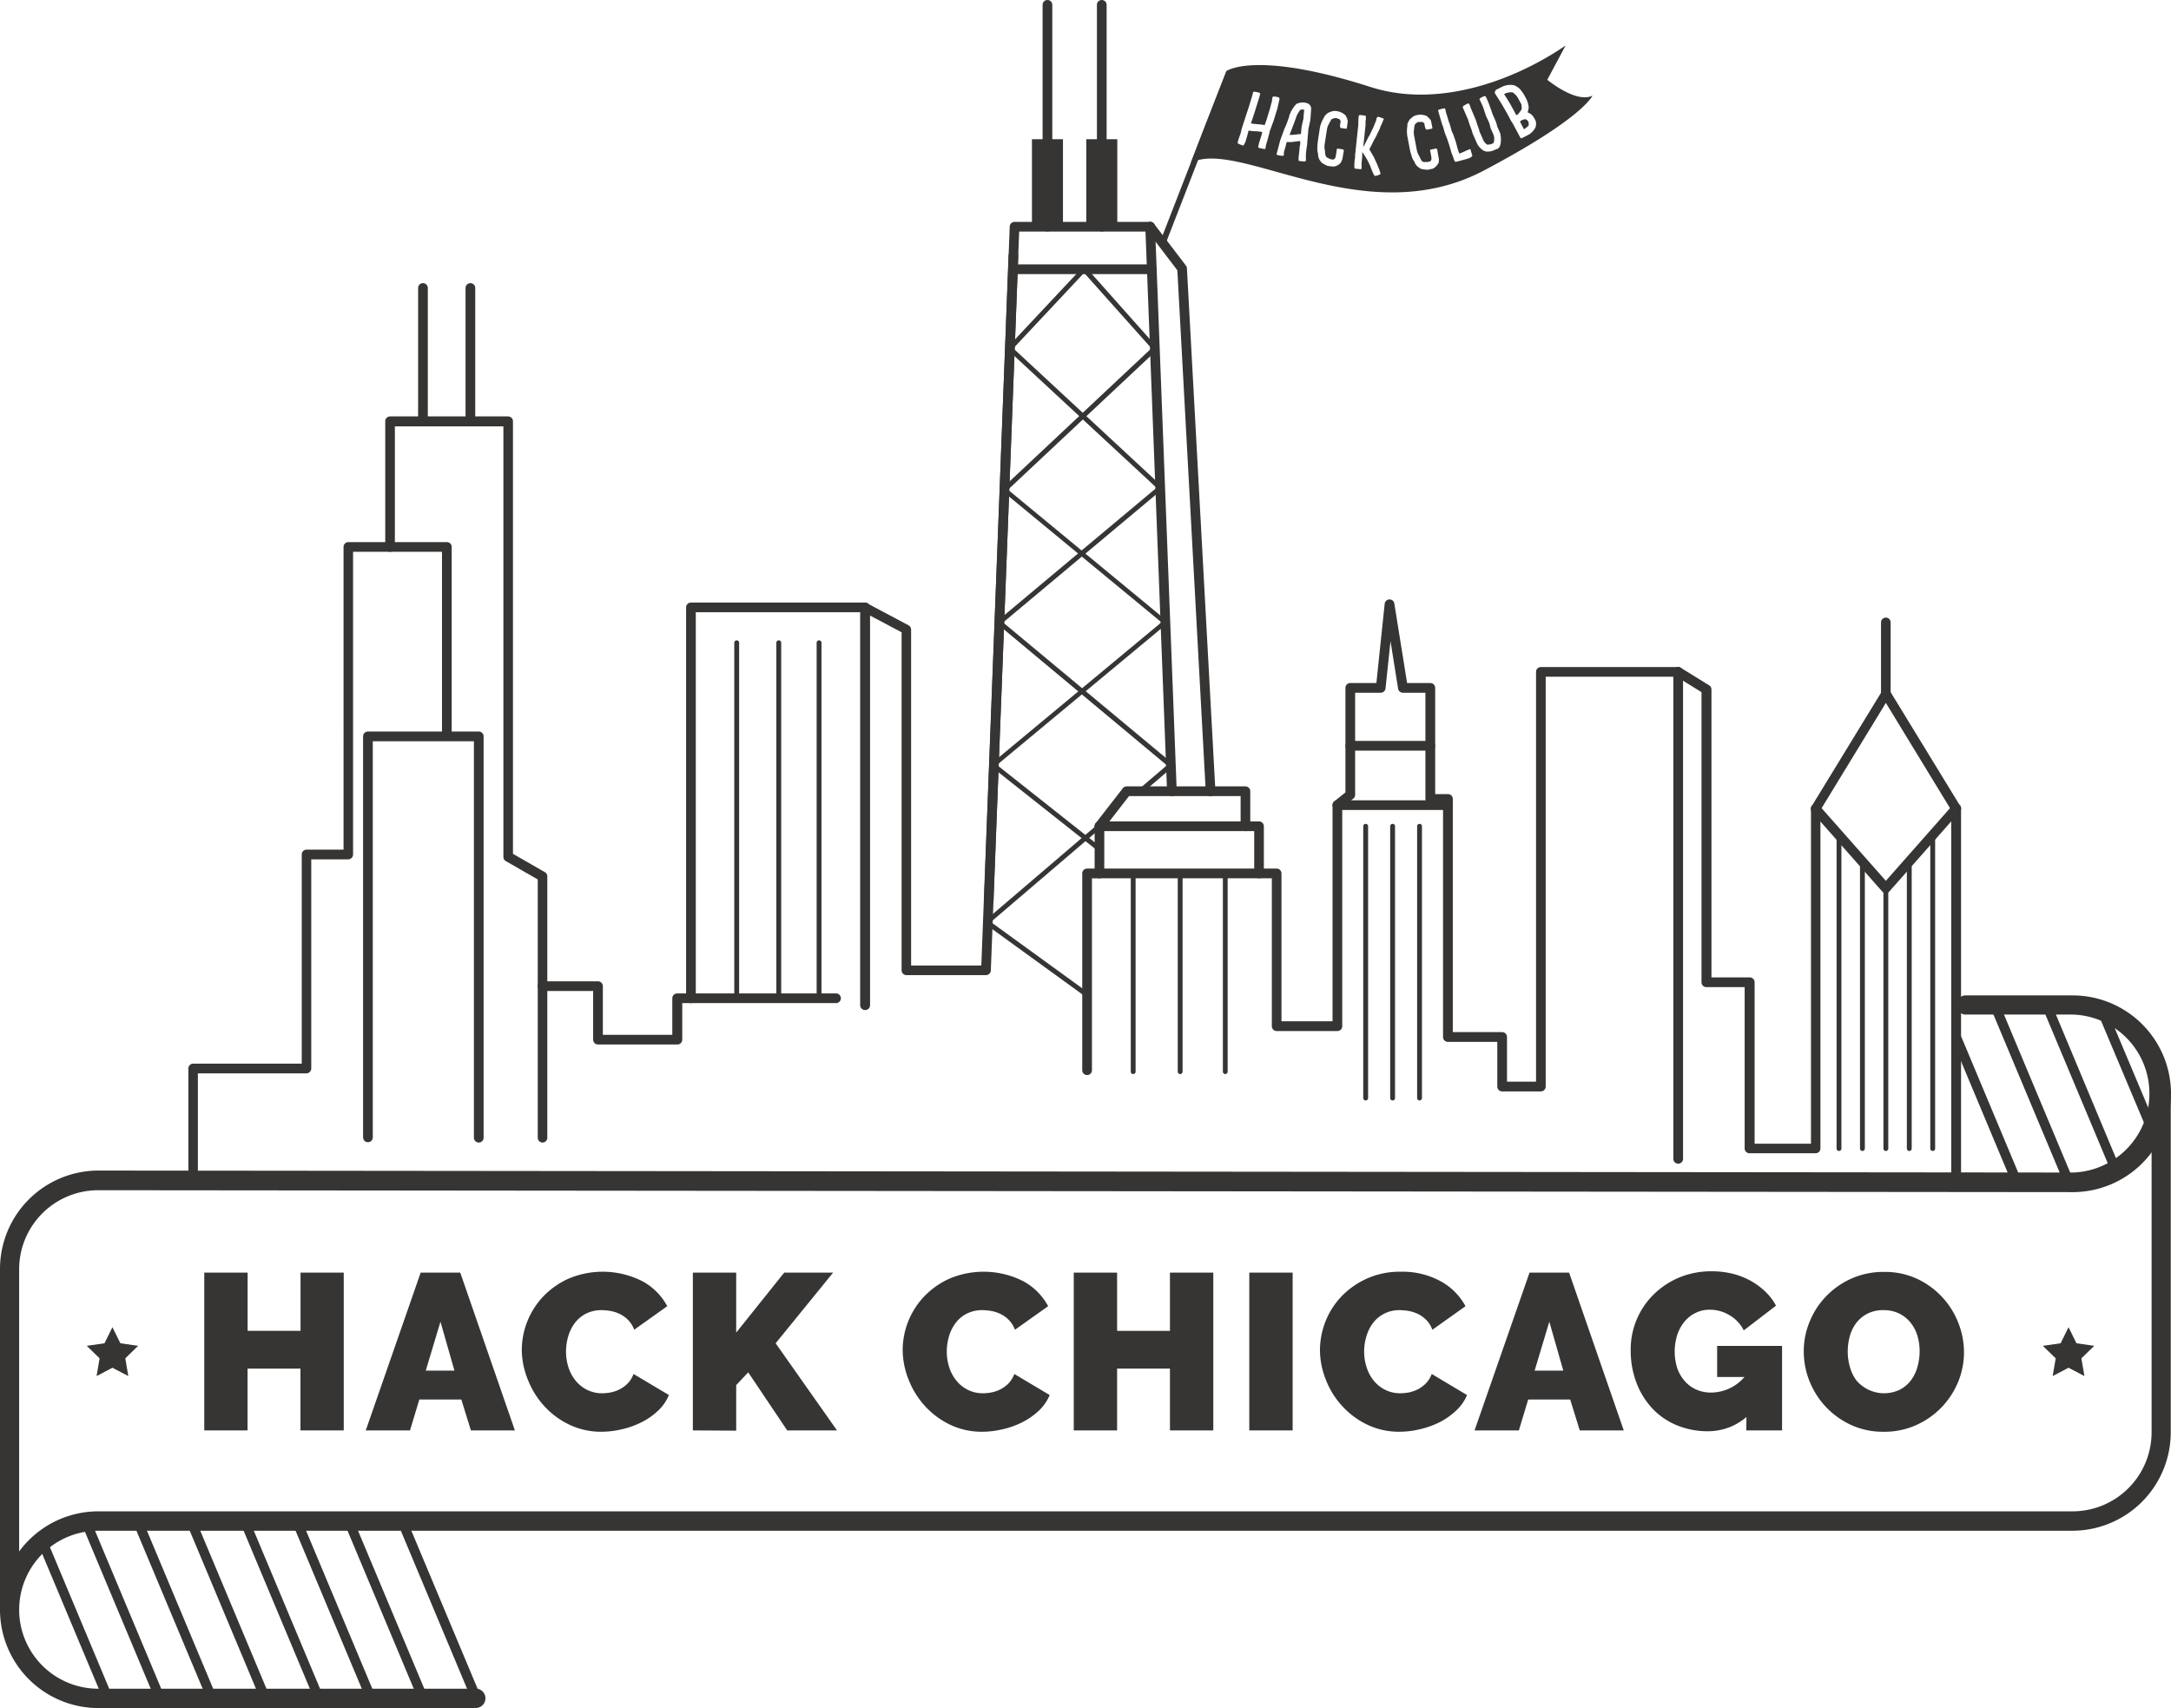 <svg id="Layer_1" data-name="Layer 1" xmlns="http://www.w3.org/2000/svg" viewBox="0 0 340.1 267.6"><defs><style>.cls-1{fill:#363534;}</style></defs><title>Hack Chicago Logo</title><line class="cls-1" x1="312.47" y1="158.25" x2="324.05" y2="185.88"/><line class="cls-1" x1="320.61" y1="158.25" x2="331.48" y2="184.2"/><line class="cls-1" x1="329.28" y1="159.03" x2="337.26" y2="178.07"/><line class="cls-1" x1="307.77" y1="166.47" x2="315.9" y2="185.88"/><line class="cls-1" x1="13.49" y1="239.28" x2="25" y2="266.75"/><line class="cls-1" x1="33.14" y1="266.75" x2="21.56" y2="239.12"/><line class="cls-1" x1="29.91" y1="239.12" x2="41.49" y2="266.75"/><line class="cls-1" x1="6.6" y1="242.27" x2="16.86" y2="266.75"/><line class="cls-1" x1="46.49" y1="239.12" x2="58.07" y2="266.75"/><line class="cls-1" x1="66.21" y1="266.75" x2="54.63" y2="239.12"/><line class="cls-1" x1="62.98" y1="239.12" x2="74.56" y2="266.75"/><line class="cls-1" x1="38.34" y1="239.12" x2="49.92" y2="266.75"/><path class="cls-1" d="M53.85,199.38V224.1H47.07v-9.68H38.78v9.68H32V199.38h6.79v9.12h8.29v-9.12Z"/><path class="cls-1" d="M65.9,199.38h6.2l8.56,24.72H73.77l-1.5-4.84H65.69l-1.46,4.84H57.3Zm5.29,15.35L69,207.07l-2.3,7.66Z"/><path class="cls-1" d="M81.74,211.53a12.28,12.28,0,0,1,3.34-8.39,12.64,12.64,0,0,1,4-2.82,13.73,13.73,0,0,1,11.54.4,9.58,9.58,0,0,1,3.91,3.92l-5.18,3.69a4.29,4.29,0,0,0-.92-1.5,4.8,4.8,0,0,0-1.28-.94,5.7,5.7,0,0,0-1.44-.49,8.15,8.15,0,0,0-1.44-.14,5.28,5.28,0,0,0-2.53.58,5.07,5.07,0,0,0-1.74,1.5,6.49,6.49,0,0,0-1,2.08,8.5,8.5,0,0,0-.33,2.32,8.12,8.12,0,0,0,.38,2.47,6.46,6.46,0,0,0,1.12,2.09,5.48,5.48,0,0,0,1.79,1.44,5.19,5.19,0,0,0,2.39.54,7.07,7.07,0,0,0,1.42-.15,5.57,5.57,0,0,0,1.41-.52,5,5,0,0,0,1.22-.94,4.32,4.32,0,0,0,.85-1.41l5.54,3.3a7.06,7.06,0,0,1-1.69,2.44,10.58,10.58,0,0,1-2.58,1.81,13.2,13.2,0,0,1-3.09,1.11,14.08,14.08,0,0,1-3.22.39,11.45,11.45,0,0,1-5-1.1,12.7,12.7,0,0,1-3.94-2.91,13.3,13.3,0,0,1-2.56-4.1A12.75,12.75,0,0,1,81.74,211.53Z"/><path class="cls-1" d="M108.54,224.1V199.38h6.79v9.4l7.52-9.4h7.66l-9,11.07,9.61,13.65h-7.8L117.21,215l-1.88,2v7.14Z"/><path class="cls-1" d="M141.41,211.53a12.28,12.28,0,0,1,3.34-8.39,12.64,12.64,0,0,1,4-2.82,13.73,13.73,0,0,1,11.54.4,9.64,9.64,0,0,1,3.91,3.92L159,208.33a4.3,4.3,0,0,0-.93-1.5,4.6,4.6,0,0,0-1.27-.94,5.7,5.7,0,0,0-1.44-.49,8.17,8.17,0,0,0-1.45-.14,5.27,5.27,0,0,0-2.52.58,5.07,5.07,0,0,0-1.74,1.5,6.49,6.49,0,0,0-1,2.08,8.5,8.5,0,0,0-.33,2.32,8.12,8.12,0,0,0,.38,2.47,6.46,6.46,0,0,0,1.12,2.09,5.37,5.37,0,0,0,1.79,1.44,5.18,5.18,0,0,0,2.38.54,7.09,7.09,0,0,0,1.43-.15,5.57,5.57,0,0,0,1.41-.52,5,5,0,0,0,1.22-.94,4.32,4.32,0,0,0,.85-1.41l5.54,3.3a7.2,7.2,0,0,1-1.69,2.44,11,11,0,0,1-2.58,1.81,13.12,13.12,0,0,1-3.1,1.11,14,14,0,0,1-3.22.39,11.48,11.48,0,0,1-5-1.1,12.66,12.66,0,0,1-3.93-2.91,13.12,13.12,0,0,1-2.56-4.1A12.75,12.75,0,0,1,141.41,211.53Z"/><path class="cls-1" d="M190.07,199.38V224.1h-6.79v-9.68H175v9.68h-6.79V199.38H175v9.12h8.28v-9.12Z"/><path class="cls-1" d="M195.71,224.1V199.38h6.79V224.1Z"/><path class="cls-1" d="M206.78,211.53a12.43,12.43,0,0,1,.85-4.46,12.14,12.14,0,0,1,2.49-3.93,12.76,12.76,0,0,1,4-2.82,12.56,12.56,0,0,1,5.33-1.08,12.41,12.41,0,0,1,6.21,1.48,9.67,9.67,0,0,1,3.92,3.92l-5.19,3.69a4.29,4.29,0,0,0-.92-1.5,4.75,4.75,0,0,0-1.27-.94,5.91,5.91,0,0,0-1.45-.49,8.15,8.15,0,0,0-1.44-.14,5.12,5.12,0,0,0-4.27,2.08,6.47,6.47,0,0,0-1,2.08,8.15,8.15,0,0,0-.34,2.32,7.83,7.83,0,0,0,.39,2.47,6.25,6.25,0,0,0,1.11,2.09,5.58,5.58,0,0,0,1.79,1.44,5.22,5.22,0,0,0,2.39.54,7.17,7.17,0,0,0,1.43-.15,5.86,5.86,0,0,0,1.41-.52,5,5,0,0,0,1.21-.94,4.34,4.34,0,0,0,.86-1.41l5.53,3.3A6.93,6.93,0,0,1,228.1,221a10.72,10.72,0,0,1-2.57,1.81,13.45,13.45,0,0,1-3.1,1.11,14,14,0,0,1-3.22.39,11.48,11.48,0,0,1-5-1.1,12.66,12.66,0,0,1-3.93-2.91,12.94,12.94,0,0,1-2.56-4.1A12.56,12.56,0,0,1,206.78,211.53Z"/><path class="cls-1" d="M239.61,199.38h6.2l8.56,24.72h-6.89l-1.5-4.84H239.4l-1.46,4.84H231Zm5.29,15.35-2.19-7.66-2.3,7.66Z"/><path class="cls-1" d="M273.59,222a9.19,9.19,0,0,1-6.1,2.23,12.51,12.51,0,0,1-4.59-.85,11,11,0,0,1-3.83-2.49,12.17,12.17,0,0,1-2.61-4,14.09,14.09,0,0,1-1-5.4,12.06,12.06,0,0,1,3.66-8.75,12.65,12.65,0,0,1,4-2.62,13.08,13.08,0,0,1,5-.95,14,14,0,0,1,3.21.36,11.85,11.85,0,0,1,2.83,1.08,11.24,11.24,0,0,1,2.35,1.71,8.6,8.6,0,0,1,1.71,2.24l-5.05,3.87a5.63,5.63,0,0,0-2.19-2.35,5.91,5.91,0,0,0-3.1-.89,5,5,0,0,0-2.23.49,5.18,5.18,0,0,0-1.74,1.35,6.54,6.54,0,0,0-1.15,2.08,8.67,8.67,0,0,0,0,5.27,6.19,6.19,0,0,0,1.17,2,5.31,5.31,0,0,0,1.79,1.32,5.72,5.72,0,0,0,2.34.47,6.93,6.93,0,0,0,5.22-2.44H269v-4.87h10.17V224.1h-5.6Z"/><path class="cls-1" d="M295.06,224.31a11.84,11.84,0,0,1-5.11-1.08,12.75,12.75,0,0,1-3.94-2.84,12.94,12.94,0,0,1-2.54-4,12.51,12.51,0,0,1-.9-4.67,12.1,12.1,0,0,1,.94-4.7,12.38,12.38,0,0,1,2.63-4,12.57,12.57,0,0,1,4-2.75,12.24,12.24,0,0,1,5.06-1,11.89,11.89,0,0,1,5.12,1.08,12.7,12.7,0,0,1,6.46,6.89,12.61,12.61,0,0,1,.89,4.63,12.16,12.16,0,0,1-.94,4.69,12.67,12.67,0,0,1-6.6,6.73A12.11,12.11,0,0,1,295.06,224.31Zm-5.6-12.54a8.43,8.43,0,0,0,.35,2.42,6.3,6.3,0,0,0,1,2.07,5.69,5.69,0,0,0,6.83,1.45,5.1,5.1,0,0,0,1.75-1.5,6.2,6.2,0,0,0,1-2.1,8.92,8.92,0,0,0,.33-2.41,8.52,8.52,0,0,0-.34-2.42,6.07,6.07,0,0,0-1.07-2.05,5.3,5.3,0,0,0-1.77-1.43,5.44,5.44,0,0,0-2.49-.54,5.33,5.33,0,0,0-2.52.56,5.18,5.18,0,0,0-1.76,1.48,6.19,6.19,0,0,0-1,2.09A8.71,8.71,0,0,0,289.46,211.77Z"/><path class="cls-1" d="M1.52,253.71A1.52,1.52,0,0,1,0,252.19a15.42,15.42,0,0,1,15.41-15.41H324.69a12.39,12.39,0,0,0,12.37-12.38V171.32a1.52,1.52,0,1,1,3,0V224.4a15.43,15.43,0,0,1-15.41,15.42H15.41A12.39,12.39,0,0,0,3,252.19,1.52,1.52,0,0,1,1.52,253.71Z"/><path class="cls-1" d="M74.28,267.6H15.41A15.42,15.42,0,0,1,0,252.19a1.52,1.52,0,0,1,3,0,12.39,12.39,0,0,0,12.37,12.38H74.28a1.52,1.52,0,1,1,0,3Z"/><path class="cls-1" d="M1.52,253.71A1.52,1.52,0,0,1,0,252.19V198.8a15.43,15.43,0,0,1,15.41-15.41l309.28.31a12.38,12.38,0,0,0,0-24.75H307.76a1.52,1.52,0,0,1,0-3h16.93a15.41,15.41,0,1,1,0,30.82l-309.28-.3A12.39,12.39,0,0,0,3,198.8v53.39A1.52,1.52,0,0,1,1.52,253.71Z"/><path class="cls-1" d="M324.05,185.81a.75.75,0,0,1-.7-.46l-11.58-27.63a.76.76,0,0,1,1.4-.59l11.58,27.63a.76.76,0,0,1-.41,1A.72.72,0,0,1,324.05,185.81Z"/><path class="cls-1" d="M331.49,184.13a.75.75,0,0,1-.7-.46l-10.88-25.95a.76.76,0,0,1,1.4-.59l10.87,26a.75.75,0,0,1-.4,1A.79.79,0,0,1,331.49,184.13Z"/><path class="cls-1" d="M337.26,178a.76.76,0,0,1-.7-.46l-8-19a.77.77,0,0,1,.41-1,.76.76,0,0,1,1,.41l8,19a.76.76,0,0,1-.4,1A.8.8,0,0,1,337.26,178Z"/><path class="cls-1" d="M315.9,185.81a.76.76,0,0,1-.7-.46l-9.31-22.23a.75.75,0,0,1,.4-1,.76.76,0,0,1,1,.4l9.31,22.23a.76.76,0,0,1-.4,1A.8.8,0,0,1,315.9,185.81Z"/><path class="cls-1" d="M25,266.68a.77.77,0,0,1-.7-.46L12.79,238.75a.76.76,0,0,1,1.4-.59L25.7,265.63a.75.75,0,0,1-.4,1A.8.8,0,0,1,25,266.68Z"/><path class="cls-1" d="M33.14,266.68a.76.76,0,0,1-.7-.46L20.86,238.59a.76.76,0,0,1,1.4-.59l11.58,27.63a.76.76,0,0,1-.4,1A.8.8,0,0,1,33.14,266.68Z"/><path class="cls-1" d="M41.49,266.68a.75.75,0,0,1-.7-.46L29.21,238.59a.76.76,0,0,1,1.4-.59l11.58,27.63a.75.75,0,0,1-.41,1A.72.72,0,0,1,41.49,266.68Z"/><path class="cls-1" d="M16.86,266.68a.75.75,0,0,1-.7-.46L5.9,241.74a.75.75,0,0,1,.4-1,.77.77,0,0,1,1,.41l10.25,24.47a.75.75,0,0,1-.4,1A.79.79,0,0,1,16.86,266.68Z"/><path class="cls-1" d="M58.07,266.68a.76.76,0,0,1-.7-.46L45.79,238.59a.76.76,0,0,1,1.4-.59l11.58,27.63a.75.75,0,0,1-.4,1A.8.8,0,0,1,58.07,266.68Z"/><path class="cls-1" d="M66.21,266.68a.76.76,0,0,1-.7-.46L53.93,238.59a.76.76,0,0,1,1.4-.59l11.58,27.63a.76.76,0,0,1-.4,1A.8.8,0,0,1,66.21,266.68Z"/><path class="cls-1" d="M74.56,266.68a.75.75,0,0,1-.7-.46L62.28,238.59a.76.76,0,0,1,1.4-.59l11.58,27.63a.75.75,0,0,1-.41,1A.72.72,0,0,1,74.56,266.68Z"/><path class="cls-1" d="M49.92,266.68a.75.75,0,0,1-.69-.46L37.65,238.59A.76.76,0,1,1,39,238l11.58,27.63a.75.75,0,0,1-.4,1A.8.8,0,0,1,49.92,266.68Z"/><polygon class="cls-1" points="17.61 207.93 18.86 210.45 21.64 210.85 19.63 212.81 20.1 215.59 17.61 214.28 15.13 215.59 15.6 212.81 13.59 210.85 16.37 210.45 17.61 207.93"/><polygon class="cls-1" points="324.05 207.93 325.29 210.45 328.08 210.85 326.06 212.81 326.54 215.59 324.05 214.28 321.56 215.59 322.04 212.81 320.02 210.85 322.81 210.45 324.05 207.93"/><path class="cls-1" d="M157.35,77.09a.36.36,0,0,1-.27-.12.38.38,0,0,1,0-.54l23.3-21.86L169.83,42.75l-11.35,12.1a.38.38,0,0,1-.54,0,.39.39,0,0,1,0-.54l11.64-12.41a.37.37,0,0,1,.28-.12.39.39,0,0,1,.28.13L181.2,54.34a.37.37,0,0,1,0,.53L157.61,77A.38.38,0,0,1,157.35,77.09Z"/><path class="cls-1" d="M182.57,97.9a.36.36,0,0,1-.24-.09L157.11,77a.39.39,0,0,1-.05-.54.38.38,0,0,1,.53,0l25.22,20.82a.38.38,0,0,1,.05.53A.38.38,0,0,1,182.57,97.9Z"/><path class="cls-1" d="M155.63,120.27a.36.36,0,0,1-.29-.13.39.39,0,0,1,0-.54l26.93-22.37a.39.39,0,0,1,.54,0,.38.38,0,0,1-.05.53l-26.94,22.38A.35.35,0,0,1,155.63,120.27Z"/><path class="cls-1" d="M172.23,133.42a.35.35,0,0,1-.23-.09l-16.6-13.14a.37.37,0,0,1-.07-.53.39.39,0,0,1,.54-.06l16.6,13.14a.38.38,0,0,1,.06.53A.36.36,0,0,1,172.23,133.42Z"/><path class="cls-1" d="M156.55,97.9a.35.35,0,0,1-.29-.14.38.38,0,0,1,.05-.53l24.87-20.81L157.94,54.87a.38.38,0,0,1,0-.53.37.37,0,0,1,.54,0L182,76.16a.41.41,0,0,1,.13.29.42.42,0,0,1-.14.28L156.8,97.81A.4.4,0,0,1,156.55,97.9Z"/><path class="cls-1" d="M154.64,144.88a.39.39,0,0,1-.29-.13.38.38,0,0,1,0-.54l18.06-15.44a.39.39,0,0,1,.54,0,.38.38,0,0,1,0,.53l-18.07,15.44A.38.38,0,0,1,154.64,144.88Z"/><path class="cls-1" d="M178.67,124.34a.41.41,0,0,1-.29-.13.4.4,0,0,1,0-.54l4.42-3.77L156.31,97.81a.38.38,0,0,1,.48-.58l26.88,22.37a.37.37,0,0,1,.14.29.39.39,0,0,1-.13.29l-4.76,4.07A.38.38,0,0,1,178.67,124.34Z"/><path class="cls-1" d="M170.3,156.24a.34.34,0,0,1-.22-.07l-15.67-11.36a.38.38,0,0,1,.45-.62l15.66,11.36a.38.38,0,0,1,.09.53A.37.37,0,0,1,170.3,156.24Z"/><path class="cls-1" d="M203.45,17.59a2.49,2.49,0,0,0-.43.9c-.2.54-.54,1.42-1,2.65h0a10.06,10.06,0,0,0,1.47-.13l.31,0c.06-.69.1-1.08.11-1.18l.15-.66.12-.52.13-1.48-.28,0C203.79,17.11,203.6,17.26,203.45,17.59Z"/><path class="cls-1" d="M239.47,19.16c-.16-.31-.33-.46-.5-.47a1.19,1.19,0,0,0-.46.09l-.2.1-.2.17.63,1.2h0c.57-.37.82-.62.75-.76s0-.1,0-.24Z"/><path class="cls-1" d="M238.34,16.36l-.54-1a2.54,2.54,0,0,0-.87-.9,2.66,2.66,0,0,0-1,.13l-.31.16c.68,1,1.32,2.16,1.93,3.32h0a1.5,1.5,0,0,0,.54-.55,1,1,0,0,0,.31-.66A2,2,0,0,1,238.34,16.36Z"/><path class="cls-1" d="M242.39,12.5l2.87-5.37c-7.63,5.23-19.72,10-30.62,6.48-18-5.77-22.51-2.48-22.51-2.48l-3.2,8.18-2.39,6.21c7.49-3.95,27.18,11.08,45.93,1.19,15.65-8.26,17-11.73,17-11.73C246.93,16.26,242.39,12.5,242.39,12.5Zm-43.52,8.19,0,.14q-.08.23-.24.87l-.21.71a4.74,4.74,0,0,0-.18.87c0,.08-.19.09-.49,0a2.59,2.59,0,0,1-.52-.12c-.12,0-.15-.16-.09-.36a.47.47,0,0,1,.06-.15c0-.19.15-.59.35-1.23a7.25,7.25,0,0,0,.19-.74,8.47,8.47,0,0,0-1.45-.13l-.7-.09c-.05.28-.21.84-.46,1.68a2.87,2.87,0,0,1-.33.65h-.09c-.59-.18-.87-.33-.83-.45.08-.27.12-.43.13-.49l.37-1.06.12-.54.15-.49,1-3.06c.34-1.11.56-1.85.66-2.24,0-.14.35-.11.93.06.15.05.2.12.17.23s-.07.2-.08.19v.12l-.62,2c-.24.76-.48,1.51-.75,2.27a11.19,11.19,0,0,0,1.36.15c.47.06.73.1.79.12.12-.28.22-.58.32-.89l.56-1.84c.11-.45.19-.76.25-.94a5.37,5.37,0,0,1,.11-.7c.05-.14.35-.13.91,0,.18.06.22.23.13.53l-.28,1.24-.62,2C199.31,19.46,199.12,20,198.87,20.69Zm6.42-2.06c0,.14-.12.66-.32,1.58l-.18,2.13c0,.28-.06.54-.09.79a8.93,8.93,0,0,0-.13,1.45,5.64,5.64,0,0,1,0,.63c0,.11-.38.11-1.07,0-.09,0-.1-.4,0-1.12q.06-.51.09-.87c0-.07,0-.27.1-.61l0-.51c-.09,0-.56.05-1.41.16l-.27,0a3.87,3.87,0,0,0-.45,0l-.17.7c-.13.44-.22.74-.26.92,0,0,0,.09,0,.22l0,.18c0,.15-.31.17-.81.05-.19,0-.3-.1-.34-.19l0,0c.2-.72.39-1.45.58-2.19.41-1.08.61-1.66.63-1.73a10.58,10.58,0,0,0,.62-1.55A2.17,2.17,0,0,0,202,18a3.55,3.55,0,0,0,.26-.6c.05,0,.11-.12.19-.31l.21-.28q.41-.61.63-.6a2.09,2.09,0,0,1,1.35-.08.93.93,0,0,1,.74.7,1.43,1.43,0,0,1,0,.47ZM211,20c0,.13-.08.18-.19.16l-.71-.1c-.12,0-.17-.13-.17-.32s0-.3.09-.68a.6.6,0,0,0-.18-.38l-.49-.19-.18,0c-.43.09-.66.21-.68.35s-.13.18-.3.56a2.33,2.33,0,0,0-.31.86c-.13.82-.26,1.65-.39,2.51a3.55,3.55,0,0,0,.08.92c0,.34.06.56.08.66s.23.38.4.41a2,2,0,0,1,.32.17l.46.07a.45.45,0,0,0,.37-.34,1.06,1.06,0,0,0,.06-.19l.06-.43.08-.43a1.28,1.28,0,0,1,0-.19.21.21,0,0,1,.23-.13l.67.1a.22.22,0,0,1,.21.27l-.09.5-.1.61a2,2,0,0,1-.35.8,1.79,1.79,0,0,1-1,.52s-.06,0-.17,0L208,26c-.67-.29-1-.51-1.07-.67a1.78,1.78,0,0,1-.45-1.24,2.66,2.66,0,0,1-.1-1.07s0-.29.06-.85l.34-2.22a4.87,4.87,0,0,1,.53-1.37.64.64,0,0,0,.14-.32,3.93,3.93,0,0,1,.61-.59l.52-.2a1.43,1.43,0,0,1,.53-.09,3.49,3.49,0,0,1,.44.05,2.57,2.57,0,0,1,1.19.6,2,2,0,0,1,.39,1Zm5.74-1.32a6.09,6.09,0,0,1-.48,1.13,3.22,3.22,0,0,1-.38.89,11,11,0,0,1-.49,1,5.7,5.7,0,0,0-.36.69l-.51,1c.18.32.42.74.72,1.24.06.16.15.36.27.61a8.7,8.7,0,0,1,.35.8,9.47,9.47,0,0,1,.41,1.15c0,.13-.27.25-.76.36h-.12c-.1,0-.29-.38-.57-1.11a9.8,9.8,0,0,0-1-2,4.25,4.25,0,0,0-.42-.61h0l0,.44q0,.3,0,.33l-.11,1a4.87,4.87,0,0,1,0,.82c0,.07-.12.1-.25.08l-.73-.08c-.12,0-.17-.17-.14-.46a.58.58,0,0,0,0-.17c0-.09,0-.44.11-1.05,0-.24,0-.36,0-.38l.51-4.83a8.85,8.85,0,0,1,.07-1.37.2.2,0,0,1,.22-.14l.67.08c.17,0,.24.09.23.21a2.21,2.21,0,0,0,0,.42,1.14,1.14,0,0,0-.06.25v.61c-.13,1.29-.25,2.46-.38,3.52h0a1.17,1.17,0,0,1,.21-.4c.4-.78.6-1.19.6-1.21a2.88,2.88,0,0,0,.36-.66,14.6,14.6,0,0,0,.75-1.68,1.78,1.78,0,0,0,.18-.61c.09-.17.18-.26.29-.25.62.18.92.31.91.39Zm8.6,6.85a1.81,1.81,0,0,1-.78.83s0,.06-.15.08l-.77.16c-.73-.05-1.15-.14-1.24-.28a1.77,1.77,0,0,1-.83-1,2.43,2.43,0,0,1-.46-1s-.12-.27-.23-.82l-.42-2.2a5,5,0,0,1,0-1.48.63.63,0,0,0,0-.34,3.51,3.51,0,0,1,.38-.76l.42-.37a1.61,1.61,0,0,1,.47-.26l.43-.1a2.67,2.67,0,0,1,1.32.17c.44.37.67.64.7.8l.2,1a.15.15,0,0,1-.12.21l-.71.14c-.12,0-.2-.05-.26-.23a4.85,4.85,0,0,1-.15-.67c0-.1-.12-.19-.29-.3l-.53,0-.18,0c-.38.23-.55.41-.53.55a2.73,2.73,0,0,0-.09.63,2.36,2.36,0,0,0,0,.92c.15.8.31,1.63.47,2.49a3.61,3.61,0,0,0,.39.84,5.22,5.22,0,0,0,.3.6.56.56,0,0,0,.52.25,1.46,1.46,0,0,1,.35,0l.45-.09a.44.44,0,0,0,.24-.45,1.28,1.28,0,0,0,0-.19l-.08-.42-.07-.44a.64.64,0,0,1-.06-.18.2.2,0,0,1,.17-.2l.67-.13a.22.22,0,0,1,.29.18l.08.5.11.61A2.05,2.05,0,0,1,225.36,25.55Zm4.65-.71a.61.61,0,0,1-.22.08c-1,.28-1.49.42-1.5.4l0,0-.2.05c-.12,0-.22-.09-.3-.37,0-.06-.16-.45-.43-1.16a23.15,23.15,0,0,0-1-3l-.25-.87a5.59,5.59,0,0,0-.2-.55c-.33-1.13-.53-1.79-.58-2s.08-.21.33-.29c.47-.14.72-.16.75-.07a4.87,4.87,0,0,1,.14.61c.13.39.26.8.37,1.22a4.75,4.75,0,0,0,.2.52l.35,1.25s.13.18.26.57a16.76,16.76,0,0,1,.61,2l.23.72a.13.13,0,0,0,.17.1l.71-.3c.2-.1.44-.21.71-.32s.23.05.29.26.17.51.21.66S230.46,24.67,230,24.84Zm4.53-1.49-.7.3a2.69,2.69,0,0,1-1,.11,1.53,1.53,0,0,1-.63-.29,2.87,2.87,0,0,1-.79-.94l-.7-1.59c-.12-.41-.19-.65-.22-.72q-.39-1-.48-1.41l-.7-1.62a0,0,0,0,1,0,0l0,0-.14-.31c0-.15.05-.28.32-.4a1.74,1.74,0,0,1,.44-.22c.13-.05.22,0,.26.06a.67.67,0,0,0,.06.15l.17.49.72,1.7c.07.19.15.41.23.68s.16.48.23.65a4.45,4.45,0,0,1,.19.65l.66,1.49c.29.38.48.57.57.55s.19,0,.51-.05l.42-.18a1,1,0,0,0,.13-.49,1.85,1.85,0,0,0-.11-.85l-.4-.89a3.73,3.73,0,0,1-.16-.59,1,1,0,0,0-.06-.19q0-.12-.54-1.23c-.24-.74-.39-1.19-.45-1.36-.26-.63-.45-1-.55-1.21s.17-.3.65-.54l0,0c.17-.06.27,0,.32.07l.42.94.29.81c.13.34.23.64.3.89.3.67.47,1.07.52,1.2a5.49,5.49,0,0,1,.27.89l.43.95a4.61,4.61,0,0,1,.11.59C235.19,22.49,235,23.16,234.54,23.35Zm5.94-3.23a2.69,2.69,0,0,1-1.22,1.12l-.35.18q-.61.33-.66.24l-.07-.09L237,19.38l-.32-.51a46.18,46.18,0,0,0-2.46-4.19.41.41,0,0,1,0-.37,1,1,0,0,1,.1-.21l.94-.48a3,3,0,0,1,1.9-.27,2.61,2.61,0,0,1,.91.57,5.48,5.48,0,0,1,.83,1.19l.21.4a3.62,3.62,0,0,1,.37,1.35,3.1,3.1,0,0,1-.18.75,1.74,1.74,0,0,1,.89.65,7,7,0,0,1,.39.69A1.83,1.83,0,0,1,240.48,20.12Z"/><polygon class="cls-1" points="182.57 38.25 181.72 37.92 192.14 11.12 193.01 11.39 182.57 38.25"/><path class="cls-1" d="M30.27,184.9a.75.75,0,0,1-.76-.75V167.4a.76.76,0,0,1,.76-.76h17V133.87a.76.76,0,0,1,.76-.76h5.79V85.69a.76.76,0,0,1,.76-.76H70a.76.76,0,0,1,.76.76V115a.76.76,0,0,1-1.52,0V86.45H55.31v47.42a.76.76,0,0,1-.76.76H48.76V167.4a.76.76,0,0,1-.76.76H31v16A.75.75,0,0,1,30.27,184.9Z"/><path class="cls-1" d="M85,179a.76.76,0,0,1-.76-.76V137.78l-5-2.87a.74.74,0,0,1-.38-.66V66.8h-17V85.69a.75.75,0,0,1-.75.76.76.76,0,0,1-.76-.76V66a.76.76,0,0,1,.76-.76H79.6a.76.76,0,0,1,.76.76v67.77l5,2.87a.77.77,0,0,1,.38.66v40.85A.76.76,0,0,1,85,179Z"/><path class="cls-1" d="M75,179a.76.76,0,0,1-.76-.76V116.13H58.4v62.06a.76.76,0,1,1-1.52,0V115.37a.76.76,0,0,1,.76-.76H75a.76.76,0,0,1,.76.76v62.82A.76.76,0,0,1,75,179Z"/><path class="cls-1" d="M135.51,158.24a.76.76,0,0,1-.76-.76V95.92H109V156.4a.76.76,0,0,1-1.52,0V95.16a.76.76,0,0,1,.76-.76h27.3a.76.76,0,0,1,.76.76v62.32A.76.76,0,0,1,135.51,158.24Z"/><path class="cls-1" d="M154.46,152.77H142a.76.76,0,0,1-.76-.76V99.06l-6.09-3.23a.75.75,0,0,1-.32-1,.76.76,0,0,1,1-.32l6.49,3.45a.76.76,0,0,1,.41.67v52.64h11l4.45-115.78a.76.76,0,0,1,.75-.73h21.25a.77.77,0,0,1,.61.3l5,6.56a.79.79,0,0,1,.15.42l4.46,81.9a.77.77,0,0,1-.71.8.75.75,0,0,1-.8-.72l-4.45-81.67-4.62-6.07H159.66L155.22,152A.76.76,0,0,1,154.46,152.77Z"/><path class="cls-1" d="M154.87,142h0a.77.77,0,0,1-.73-.79L158,40a.78.78,0,0,1,.79-.73.75.75,0,0,1,.73.78l-3.89,101.24A.75.75,0,0,1,154.87,142Z"/><path class="cls-1" d="M183.58,124.72a.75.75,0,0,1-.75-.73l-3.41-88.46a.76.76,0,1,1,1.52-.06l3.4,88.46a.76.76,0,0,1-.73.79Z"/><path class="cls-1" d="M180.44,42.94H158.76a.76.76,0,1,1,0-1.52h21.68a.76.76,0,0,1,0,1.52Z"/><path class="cls-1" d="M306.43,185.12a.76.76,0,0,1-.76-.76V126.92l-10.24-16.8-10.25,16.8v53a.76.76,0,0,1-.76.76H274.07a.76.76,0,0,1-.76-.76V154.65h-6a.76.76,0,0,1-.76-.76V108.44l-3.9-2.42H242.14v64.21a.76.76,0,0,1-.76.76h-6.07a.76.76,0,0,1-.75-.76v-7h-7.74a.76.76,0,0,1-.76-.76V125.93h-2a.76.76,0,0,1-.76-.76V108.53h-3.53a.76.76,0,0,1-.75-.64l-1.19-7.45-.78,7.41a.76.76,0,0,1-.76.68h-4v16a.75.75,0,0,1-.29.59l-1.73,1.39v34.26a.76.76,0,0,1-.76.76H200a.76.76,0,0,1-.76-.76V137.6h-2a.76.76,0,0,1-.76-.76v-6.63H195.1a.75.75,0,0,1-.75-.76v-4.73H176.87l-3.88,5v7.13a.76.76,0,0,1-.76.76h-1.17v30.06a.76.76,0,0,1-1.52,0V136.84a.76.76,0,0,1,.76-.76h1.18v-6.63a.75.75,0,0,1,.15-.46l4.27-5.5a.76.76,0,0,1,.6-.29h18.6a.76.76,0,0,1,.76.76v4.73h1.38a.76.76,0,0,1,.75.76v6.63h2a.76.76,0,0,1,.76.76V160h8V126.14a.78.78,0,0,1,.28-.6l1.74-1.39V107.77a.76.76,0,0,1,.76-.76h4.09l1.3-12.42a.76.76,0,0,1,.74-.68.75.75,0,0,1,.77.64l2,12.46h3.64a.76.76,0,0,1,.76.76v16.64h2a.76.76,0,0,1,.76.76V161.7h7.73a.76.76,0,0,1,.76.76v7h4.55V105.26a.75.75,0,0,1,.76-.75H262.9a.71.71,0,0,1,.4.11l4.45,2.75a.77.77,0,0,1,.36.65v45.11h6a.76.76,0,0,1,.76.76v25.29h8.83V126.7a.77.77,0,0,1,.11-.39l11-18a.79.79,0,0,1,1.29,0l11,18a.77.77,0,0,1,.11.39v57.66A.76.76,0,0,1,306.43,185.12Z"/><path class="cls-1" d="M262.9,182.31a.75.75,0,0,1-.76-.75v-76.3a.76.76,0,0,1,1.52,0v76.3A.75.75,0,0,1,262.9,182.31Z"/><path class="cls-1" d="M295.43,139.92a.76.76,0,0,1-.57-.25l-11-12.46a.78.78,0,0,1,.07-1.08.77.77,0,0,1,1.07.07L295.43,138l10.43-11.82a.76.76,0,1,1,1.14,1l-11,12.46A.75.75,0,0,1,295.43,139.92Z"/><path class="cls-1" d="M106.08,163.64H93.68a.76.76,0,0,1-.76-.76v-7.62H85a.76.76,0,1,1,0-1.52h8.68a.76.76,0,0,1,.76.76v7.62h10.88V156.4a.76.76,0,0,1,.76-.76h24.8a.76.76,0,1,1,0,1.51h-24v5.73A.76.76,0,0,1,106.08,163.64Z"/><path class="cls-1" d="M164.09,36.26a.76.76,0,0,1-.76-.76V.76a.76.76,0,1,1,1.52,0V35.5A.76.76,0,0,1,164.09,36.26Z"/><polyline class="cls-1" points="161.66 35.5 161.66 21.81 166.52 21.81 166.52 35.5"/><path class="cls-1" d="M172.6,36.26a.76.76,0,0,1-.76-.76V.76a.76.76,0,0,1,1.52,0V35.5A.76.76,0,0,1,172.6,36.26Z"/><polyline class="cls-1" points="170.17 35.5 170.17 21.81 175.03 21.81 175.03 35.5"/><path class="cls-1" d="M66.26,66.8A.76.76,0,0,1,65.5,66V45.12a.76.76,0,0,1,1.52,0V66A.76.76,0,0,1,66.26,66.8Z"/><path class="cls-1" d="M73.69,66.8a.76.76,0,0,1-.76-.76V45.12a.76.76,0,1,1,1.52,0V66A.76.76,0,0,1,73.69,66.8Z"/><path class="cls-1" d="M115.41,156.77a.37.37,0,0,1-.38-.37V100.7a.38.38,0,1,1,.76,0v55.7A.37.37,0,0,1,115.41,156.77Z"/><path class="cls-1" d="M122,156.77a.37.37,0,0,1-.38-.37V100.7a.38.38,0,1,1,.76,0v55.7A.37.37,0,0,1,122,156.77Z"/><path class="cls-1" d="M128.31,156.77a.37.37,0,0,1-.38-.37V100.7a.38.38,0,1,1,.76,0v55.7A.37.37,0,0,1,128.31,156.77Z"/><path class="cls-1" d="M177.52,168.27a.38.38,0,0,1-.38-.38V137.5a.38.38,0,0,1,.76,0v30.39A.38.38,0,0,1,177.52,168.27Z"/><path class="cls-1" d="M184.88,168.27a.38.38,0,0,1-.38-.38V137.5a.38.38,0,0,1,.76,0v30.39A.38.38,0,0,1,184.88,168.27Z"/><path class="cls-1" d="M191.94,168.27a.38.38,0,0,1-.37-.38V137.5a.38.38,0,1,1,.75,0v30.39A.38.38,0,0,1,191.94,168.27Z"/><path class="cls-1" d="M197.24,137.6h-25a.76.76,0,0,1,0-1.52h25a.76.76,0,0,1,0,1.52Z"/><path class="cls-1" d="M195.1,130.21H172.23a.76.76,0,0,1,0-1.52H195.1a.76.76,0,0,1,0,1.52Z"/><path class="cls-1" d="M224.07,117.6H211.53a.76.76,0,1,1,0-1.52h12.54a.76.76,0,1,1,0,1.52Z"/><path class="cls-1" d="M226.82,126.9H209.51a.76.76,0,1,1,0-1.52h17.31a.76.76,0,1,1,0,1.52Z"/><path class="cls-1" d="M213.94,172.41a.38.38,0,0,1-.38-.38V129.45a.38.38,0,0,1,.76,0V172A.38.38,0,0,1,213.94,172.41Z"/><path class="cls-1" d="M218.16,172.41a.38.38,0,0,1-.38-.38V129.45a.38.38,0,0,1,.76,0V172A.38.38,0,0,1,218.16,172.41Z"/><path class="cls-1" d="M222.39,172.41A.38.38,0,0,1,222,172V129.45a.38.38,0,0,1,.76,0V172A.38.38,0,0,1,222.39,172.41Z"/><path class="cls-1" d="M288.09,180.32a.38.38,0,0,1-.38-.38V130.86a.38.38,0,0,1,.76,0v49.08A.38.38,0,0,1,288.09,180.32Z"/><path class="cls-1" d="M291.76,180.32a.38.38,0,0,1-.38-.38V135a.38.38,0,0,1,.76,0v44.94A.38.38,0,0,1,291.76,180.32Z"/><path class="cls-1" d="M295.43,180.32a.38.38,0,0,1-.38-.38V138.88a.38.38,0,0,1,.76,0v41.06A.38.38,0,0,1,295.43,180.32Z"/><path class="cls-1" d="M299.1,180.32a.38.38,0,0,1-.38-.38V135a.38.38,0,0,1,.76,0v44.94A.38.38,0,0,1,299.1,180.32Z"/><path class="cls-1" d="M302.77,180.32a.38.38,0,0,1-.38-.38V130.85a.38.38,0,0,1,.76,0v49.09A.38.38,0,0,1,302.77,180.32Z"/><path class="cls-1" d="M295.43,109.42a.76.76,0,0,1-.76-.76V97.52a.76.76,0,0,1,.76-.76.75.75,0,0,1,.75.76v11.14A.75.75,0,0,1,295.43,109.42Z"/></svg>
